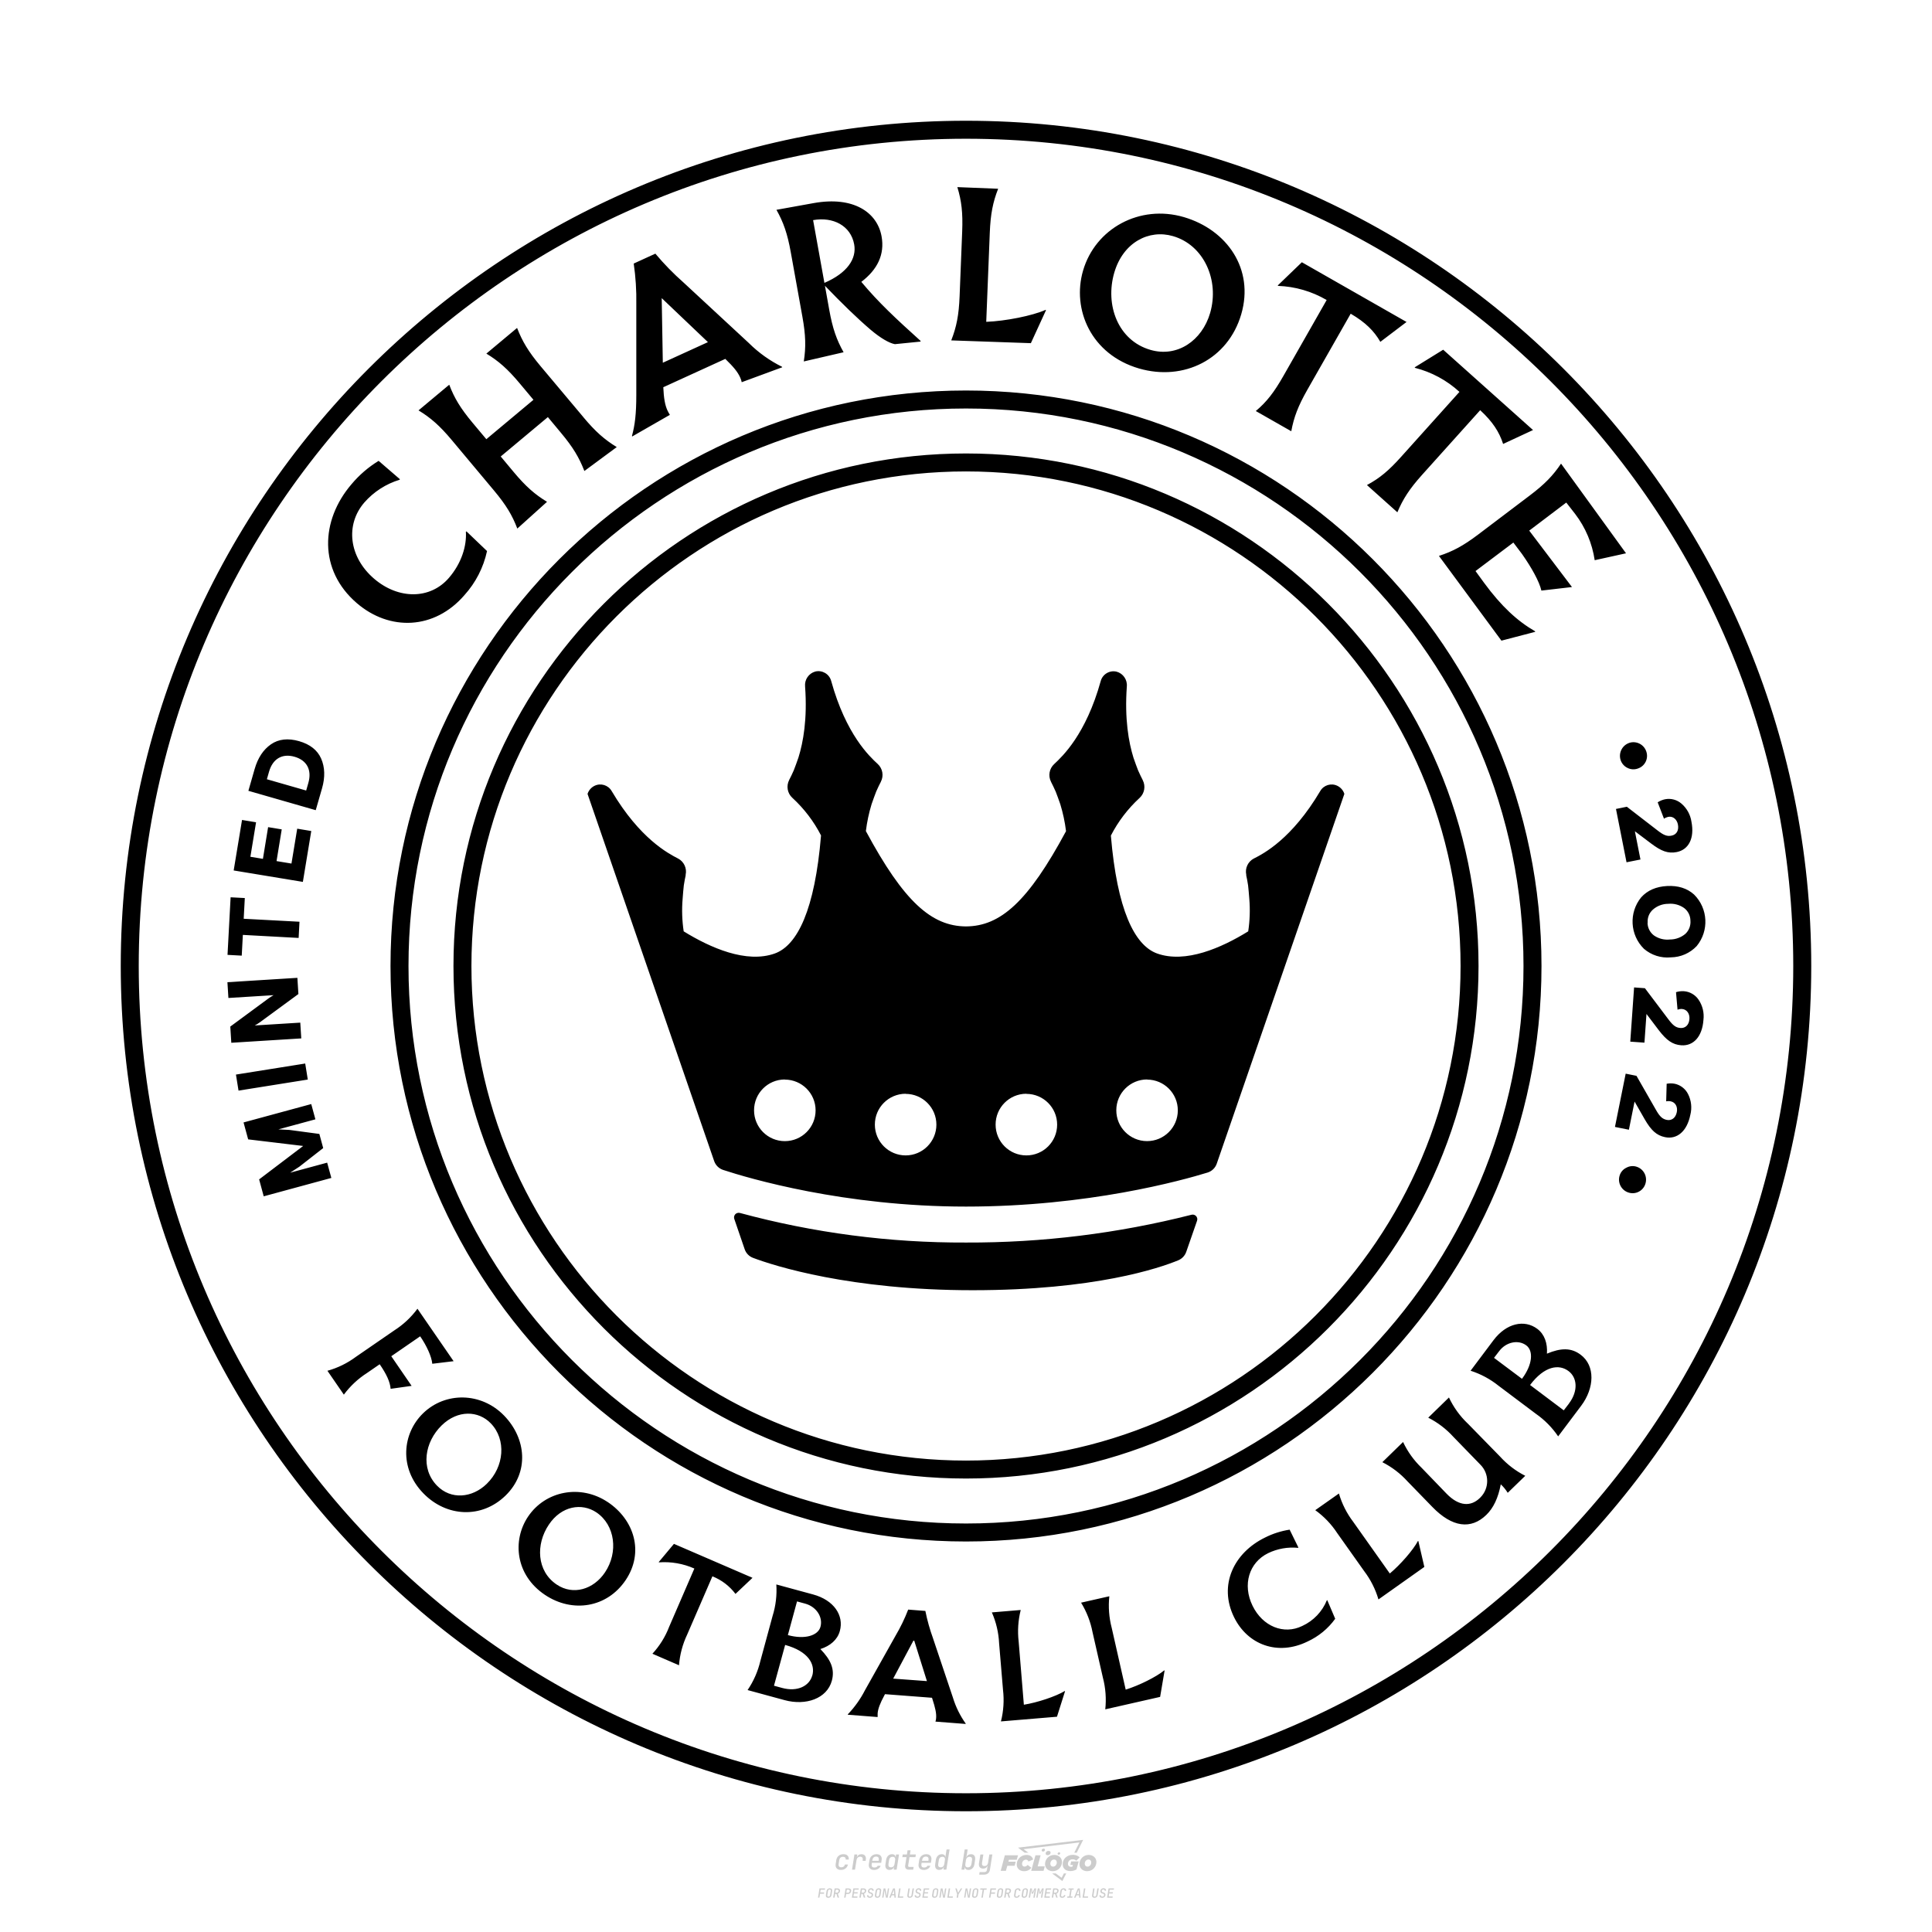 <?xml version="1.0" encoding="UTF-8"?>
<svg id="_图层_1" data-name="图层_1" xmlns="http://www.w3.org/2000/svg" version="1.1" viewBox="0 0 800 800">
  <!-- Created by @FCLOGO 2024-12-5 GMT+8 15:27:32 . https://fclogo.top/ -->
<!-- FOR PERSONAL USE ONLY NOT FOR COMMERCIAL USE -->
  <defs>
    <style>
      .st0 {
        fill: #ccc;
      }
    </style>
  </defs>
  <path class="st0" d="M348.22,774.3c-.79,0-1.38-.22-1.77-.65-.39-.44-.53-1.03-.41-1.79l.25-1.65c.12-.75.45-1.35.98-1.78.53-.44,1.19-.65,1.98-.65s1.33.2,1.72.6c.39.4.55.94.47,1.62h-1.24c.03-.36-.06-.64-.26-.84-.2-.2-.5-.3-.89-.3-.42,0-.76.12-1.03.35-.27.23-.43.56-.5.99l-.26,1.66c-.07.44,0,.77.19,1,.19.23.5.35.92.35.39,0,.72-.1.98-.3.26-.2.44-.48.52-.85h1.24c-.14.69-.47,1.23-.99,1.63-.52.4-1.16.6-1.92.6ZM352.8,774.19l1-6.29h1.19l-.19,1.19c.34-.87.97-1.3,1.91-1.3.67,0,1.17.21,1.49.62.32.42.43.99.31,1.71l-.07.42h-1.27l.06-.32c.07-.45.01-.8-.17-1.04-.18-.24-.48-.36-.88-.36s-.74.12-1.01.37c-.27.24-.43.59-.5,1.03l-.63,3.97h-1.24ZM361.91,774.3c-.77,0-1.35-.22-1.73-.67s-.52-1.04-.4-1.77l.25-1.65c.08-.49.26-.92.52-1.28s.6-.65,1.01-.85c.41-.2.87-.3,1.38-.3.77,0,1.35.22,1.73.67.39.45.52,1.04.39,1.77l-.17,1.12h-3.85l-.09.53c-.15.95.22,1.43,1.11,1.43.72,0,1.17-.25,1.37-.74h1.22c-.17.53-.5.96-1.01,1.28-.5.32-1.09.47-1.76.47ZM361.23,770.22l-.05.29h2.65s.05-.3.05-.3c.07-.47.01-.82-.17-1.07-.18-.25-.49-.37-.92-.37s-.8.13-1.06.38c-.26.25-.43.61-.51,1.08ZM368.33,774.3c-.63,0-1.1-.21-1.41-.64s-.4-1-.27-1.73l.27-1.77c.11-.73.39-1.31.84-1.74.44-.43.98-.64,1.61-.64.47,0,.83.12,1.09.35.26.24.39.56.38.96h.02l.17-1.2h1.24l-1,6.29h-1.22l.19-1.2h-.02c-.12.41-.35.73-.69.97s-.74.35-1.21.35ZM368.93,773.23c.39,0,.72-.12.98-.36.26-.24.43-.57.5-1.01l.25-1.65c.07-.43,0-.76-.18-1-.19-.24-.47-.36-.86-.36s-.72.12-.98.35c-.26.24-.42.57-.49,1.01l-.25,1.65c-.07.44-.01.78.17,1.01.18.23.47.35.88.35ZM376.35,774.19c-.57,0-.99-.16-1.26-.47-.27-.31-.36-.75-.27-1.32l.54-3.39h-1.74l.17-1.12h1.74l.27-1.72h1.24l-.27,1.72h2.47l-.18,1.12h-2.46l-.54,3.39c-.08.44.1.66.53.66h1.72l-.17,1.12h-1.77ZM382.5,774.3c-.77,0-1.35-.22-1.73-.67s-.52-1.04-.4-1.77l.25-1.65c.08-.49.26-.92.52-1.28s.6-.65,1.01-.85c.41-.2.87-.3,1.38-.3.77,0,1.35.22,1.73.67.39.45.52,1.04.39,1.77l-.17,1.12h-3.85l-.09.53c-.15.95.22,1.43,1.11,1.43.72,0,1.17-.25,1.37-.74h1.22c-.17.53-.5.96-1.01,1.28-.5.32-1.09.47-1.76.47ZM381.83,770.22l-.05.29h2.65s.05-.3.05-.3c.07-.47.01-.82-.17-1.07-.18-.25-.49-.37-.92-.37s-.8.13-1.06.38c-.26.25-.43.61-.51,1.08ZM388.92,774.3c-.63,0-1.1-.21-1.4-.64-.3-.42-.39-1-.28-1.73l.27-1.77c.11-.73.39-1.31.84-1.74.44-.43.98-.64,1.61-.64.47,0,.83.12,1.09.35.26.24.39.56.38.96h.02l.21-1.47.3-1.8h1.24l-1.33,8.35h-1.22l.19-1.2h-.02c-.12.41-.35.73-.69.97s-.74.35-1.21.35ZM389.53,773.23c.39,0,.72-.12.98-.36.26-.24.43-.57.5-1.01l.25-1.65c.08-.43.02-.76-.17-1-.19-.24-.48-.36-.87-.36s-.72.12-.98.35c-.26.24-.42.57-.49,1.01l-.25,1.65c-.08.44-.02.78.16,1.01s.48.35.88.35ZM401.02,774.3c-.47,0-.84-.12-1.1-.35-.26-.23-.39-.56-.38-.97h-.01l-.19,1.2h-1.22l1.33-8.35h1.24l-.29,1.8-.27,1.47h.05c.12-.41.35-.73.69-.97.34-.23.74-.35,1.21-.35.63,0,1.1.21,1.4.64.3.43.39,1.01.28,1.74l-.27,1.77c-.11.73-.39,1.31-.84,1.73-.45.42-.98.64-1.61.64ZM400.77,773.23c.4,0,.72-.12.98-.35.26-.23.42-.57.5-1.01l.25-1.65c.07-.43.01-.77-.17-1.01-.18-.24-.47-.35-.87-.35s-.72.12-.98.36-.43.57-.5,1l-.25,1.65c-.07.44-.01.77.17,1.01.18.24.47.36.87.36ZM405.47,776.25l.17-1.06h1.93c.64,0,1.01-.3,1.1-.9l.1-.67.21-1.19h-.03c-.12.42-.35.74-.68.97-.33.23-.73.34-1.2.34-.63,0-1.09-.2-1.4-.6s-.41-.94-.3-1.63l.58-3.6h1.24l-.56,3.48c-.06.41,0,.73.18.96s.47.34.85.34.72-.12.98-.37c.27-.24.43-.58.49-1.02l.54-3.4h1.24l-1.01,6.41c-.1.6-.37,1.08-.81,1.42-.44.35-1,.52-1.67.52h-1.95ZM417.79,770.09h3.22l.54-1.85h-5.47l-1.71,6.44h2.15l.59-2.1h3.03l.44-1.71h-3.03l.24-.78ZM424.23,772.92c-.59,0-1.02-.39-1.02-1.12,0-.88.63-1.76,1.61-1.76.49,0,.88.24,1.02.78l1.95-.83c-.29-1.17-1.27-1.9-2.64-1.9-2.78,0-4.15,2.15-4.15,3.9s1.27,2.83,3.07,2.83c1.37,0,2.34-.59,2.98-1.42l-1.51-1.17c-.39.44-.83.68-1.32.68ZM430.91,768.23h-2.15l-1.76,6.44h5.12l.49-1.85h-2.93l1.22-4.59ZM439.75,771.01c0-1.66-1.32-2.93-3.22-2.93-2.2,0-3.81,1.81-3.81,3.81,0,1.66,1.32,2.93,3.22,2.93,2.2,0,3.81-1.81,3.81-3.81ZM434.92,771.7c0-.83.59-1.71,1.51-1.71.78,0,1.17.54,1.17,1.22,0,.83-.59,1.71-1.51,1.71-.78,0-1.17-.54-1.17-1.22ZM443.21,772.23h1.07l-.2.68c-.15.05-.34.1-.59.1-.68,0-1.27-.39-1.27-1.22,0-1.02.73-1.9,1.95-1.9.59,0,1.12.24,1.51.59l1.37-1.37c-.44-.54-1.51-1.07-2.73-1.07-2.59,0-4.29,1.76-4.29,3.86s1.61,2.88,3.22,2.88c.93,0,1.85-.29,2.49-.68l.93-3.32h-3.12l-.34,1.46ZM450.78,768.08c-2.2,0-3.81,1.81-3.81,3.81,0,1.66,1.32,2.93,3.22,2.93,2.2,0,3.81-1.81,3.81-3.81,0-1.66-1.32-2.93-3.22-2.93ZM450.34,772.92c-.78,0-1.17-.54-1.17-1.22,0-.83.59-1.71,1.51-1.71.78,0,1.17.54,1.17,1.22,0,.83-.59,1.71-1.51,1.71ZM437.94,767.5c-.05.29.1.49.44.49s.54-.2.63-.49c.05-.24-.1-.49-.44-.49s-.59.24-.63.49ZM432.13,765.5c-.44,0-.73.24-.78.59s.1.59.54.59.73-.24.78-.59c.1-.34-.1-.59-.54-.59ZM433.01,767.3c-.1.54.15.88.83.88.63,0,1.07-.39,1.17-.88s-.15-.88-.83-.88c-.68,0-1.07.39-1.17.88ZM439.6,777.55l-2.44-1.81h-1.51l4.25,3.17,1.61-3.17h-.98l-.93,1.81ZM425.84,767.16l-2-1.46,23.13-2.78-2.15,4.25h1.02l2.68-5.32-26.99,3.22,2.78,2.1h1.51ZM338.72,785.79l.61-3.83h2.32l-.08.52h-1.76l-.18,1.14h1.63l-.08.52h-1.62l-.26,1.64h-.57ZM342.97,785.84c-.36,0-.62-.1-.8-.3-.17-.2-.23-.47-.18-.82l.27-1.7c.06-.34.2-.61.44-.82.24-.2.54-.3.89-.3s.62.1.8.3c.17.2.24.47.18.81l-.27,1.71c-.06.34-.2.62-.44.82-.24.2-.54.3-.9.3ZM343.05,785.33c.19,0,.35-.05.47-.16.12-.11.19-.26.23-.46l.27-1.7c.03-.2,0-.35-.08-.46-.08-.11-.22-.16-.41-.16s-.35.05-.46.16c-.12.1-.19.26-.22.46l-.27,1.7c-.03.2,0,.35.08.46s.22.16.41.16ZM345,785.79l.61-3.83h1.2c.24,0,.44.05.6.14.16.09.28.22.36.39s.09.37.05.59c-.04.26-.14.48-.3.67-.16.19-.37.32-.6.39l.54,1.64h-.62l-.48-1.57h-.54l-.25,1.57h-.57ZM345.89,783.71h.64c.19,0,.35-.06.48-.17.13-.11.21-.26.24-.45.03-.19,0-.35-.09-.46-.09-.11-.24-.17-.43-.17h-.64l-.2,1.25ZM349.54,785.79l.61-3.83h1.25c.37,0,.65.1.84.31.19.21.26.49.2.84-.04.23-.12.44-.25.61s-.29.31-.49.4c-.2.09-.42.14-.66.14h-.69l-.24,1.52h-.57ZM350.43,783.75h.69c.19,0,.36-.06.49-.18.14-.12.22-.27.25-.47s0-.35-.1-.47-.25-.18-.44-.18h-.69l-.21,1.29ZM352.75,785.79l.61-3.83h2.25l-.08.5h-1.7l-.17,1.09h1.51l-.08.5h-1.51l-.19,1.24h1.69l-.08.5h-2.25ZM355.84,785.79l.61-3.83h1.2c.24,0,.44.05.6.14.16.09.28.22.36.39s.09.37.05.59c-.04.26-.14.48-.3.67-.16.19-.37.32-.6.39l.54,1.64h-.62l-.48-1.57h-.54l-.25,1.57h-.57ZM356.74,783.71h.64c.19,0,.35-.06.48-.17.13-.11.21-.26.24-.45.03-.19,0-.35-.09-.46-.09-.11-.24-.17-.43-.17h-.64l-.2,1.25ZM360.13,785.84c-.39,0-.67-.1-.87-.29-.19-.19-.26-.45-.22-.78h.57c-.03.17.01.31.12.41.11.1.27.15.48.15.2,0,.37-.05.5-.15.13-.1.21-.23.24-.4.02-.15,0-.28-.06-.39-.06-.11-.16-.18-.29-.22l-.46-.14c-.27-.08-.46-.22-.59-.41-.13-.19-.17-.42-.13-.68.04-.21.11-.39.23-.55s.27-.28.46-.37.4-.13.64-.13c.35,0,.62.1.8.29.18.19.25.44.2.76h-.57c.03-.17,0-.3-.09-.4-.09-.1-.23-.14-.42-.14s-.34.04-.46.13c-.12.09-.19.21-.21.38-.02.15,0,.28.05.39s.16.18.29.22l.47.15c.26.08.46.22.58.41.12.19.17.42.12.69-.04.22-.12.41-.24.57-.13.16-.29.29-.49.38-.2.09-.42.13-.66.13ZM363.27,785.84c-.36,0-.62-.1-.8-.3-.17-.2-.23-.47-.18-.82l.27-1.7c.06-.34.2-.61.44-.82.24-.2.54-.3.89-.3s.62.1.8.3c.17.2.24.47.18.81l-.27,1.71c-.06.34-.2.62-.44.82-.24.2-.54.3-.9.3ZM363.34,785.33c.19,0,.35-.05.47-.16.12-.11.19-.26.23-.46l.27-1.7c.03-.2,0-.35-.08-.46-.08-.11-.22-.16-.41-.16s-.35.05-.46.16c-.12.1-.19.26-.22.46l-.27,1.7c-.03.2,0,.35.08.46s.22.16.41.16ZM365.28,785.79l.61-3.83h.71l.62,3.19c0-.1.02-.22.03-.36.01-.14.03-.29.04-.44.02-.15.04-.29.06-.41l.31-1.98h.52l-.61,3.83h-.71l-.61-3.19c0,.09-.02.21-.03.34s-.03.28-.04.42c-.02.15-.04.28-.06.41l-.31,2.01h-.53ZM368.23,785.79l1.59-3.83h.75l.37,3.83h-.56l-.07-.97h-1.09l-.39.97h-.59ZM369.39,784.34h.87l-.09-1.1c-.02-.2-.03-.37-.04-.51,0-.14-.01-.24-.01-.3-.02.06-.05.16-.1.3s-.11.31-.19.5l-.44,1.11ZM371.72,785.79l.61-3.83h.57l-.52,3.31h1.67l-.08.52h-2.25ZM376.68,785.84c-.37,0-.63-.1-.8-.3-.17-.2-.22-.47-.17-.82l.44-2.76h.57l-.44,2.76c-.03.2,0,.35.07.46.08.11.21.17.41.17s.35-.06.46-.17c.12-.11.19-.27.22-.46l.44-2.76h.57l-.44,2.76c-.06.35-.2.62-.43.82-.23.2-.53.3-.9.3ZM379.84,785.84c-.39,0-.67-.1-.87-.29-.19-.19-.26-.45-.22-.78h.57c-.03.17.01.31.12.41.11.1.27.15.48.15.2,0,.37-.05.5-.15.13-.1.21-.23.24-.4.02-.15,0-.28-.06-.39-.06-.11-.16-.18-.29-.22l-.46-.14c-.27-.08-.46-.22-.59-.41-.13-.19-.17-.42-.13-.68.04-.21.11-.39.23-.55s.27-.28.46-.37.4-.13.64-.13c.35,0,.62.1.8.29.18.19.25.44.2.76h-.57c.03-.17,0-.3-.09-.4-.09-.1-.23-.14-.42-.14s-.34.04-.46.13c-.12.09-.19.21-.21.38-.02.15,0,.28.05.39s.16.18.29.22l.47.15c.26.08.46.22.58.41.12.19.17.42.12.69-.04.22-.12.41-.24.57-.13.16-.29.29-.49.38-.2.09-.42.13-.66.13ZM381.91,785.79l.61-3.83h2.25l-.08.5h-1.7l-.17,1.09h1.51l-.08.5h-1.51l-.19,1.24h1.69l-.08.5h-2.25ZM386.94,785.84c-.36,0-.62-.1-.8-.3-.17-.2-.23-.47-.18-.82l.27-1.7c.06-.34.2-.61.44-.82.24-.2.54-.3.89-.3s.62.1.8.3c.17.2.24.47.18.81l-.27,1.71c-.06.34-.2.62-.44.82-.24.2-.54.3-.9.3ZM387.02,785.33c.19,0,.35-.05.47-.16.12-.11.19-.26.23-.46l.27-1.7c.03-.2,0-.35-.08-.46-.08-.11-.22-.16-.41-.16s-.35.05-.46.16c-.12.1-.19.26-.22.46l-.27,1.7c-.03.2,0,.35.08.46s.22.16.41.16ZM388.95,785.79l.61-3.83h.71l.62,3.19c0-.1.02-.22.03-.36.01-.14.03-.29.04-.44.02-.15.04-.29.06-.41l.31-1.98h.52l-.61,3.83h-.71l-.61-3.19c0,.09-.02.21-.03.34s-.03.28-.04.42c-.02.15-.04.28-.06.41l-.31,2.01h-.53ZM392.25,785.79l.61-3.83h.57l-.52,3.31h1.67l-.08.52h-2.25ZM396.12,785.79l.22-1.41-.75-2.42h.58l.45,1.45c.03.09.05.18.07.27.02.08.03.15.03.19.02-.04.05-.1.09-.19.04-.08.09-.17.14-.27l.9-1.45h.6l-1.53,2.42-.22,1.41h-.57ZM399.22,785.79l.61-3.83h.71l.62,3.19c0-.1.02-.22.03-.36.01-.14.03-.29.04-.44.02-.15.04-.29.06-.41l.31-1.98h.52l-.61,3.83h-.71l-.61-3.19c0,.09-.02.21-.03.34s-.03.28-.04.42c-.02.15-.04.28-.06.41l-.31,2.01h-.53ZM403.51,785.84c-.36,0-.62-.1-.8-.3-.18-.2-.23-.47-.18-.82l.27-1.7c.06-.34.2-.61.44-.82.24-.2.54-.3.89-.3s.62.1.8.3c.17.2.24.47.18.81l-.27,1.71c-.06.34-.2.62-.44.82-.24.2-.54.3-.89.3ZM403.58,785.33c.19,0,.35-.05.47-.16.12-.11.19-.26.23-.46l.27-1.7c.03-.2,0-.35-.08-.46-.08-.11-.22-.16-.41-.16s-.35.05-.46.16c-.12.1-.19.26-.22.46l-.27,1.7c-.03.2,0,.35.08.46.08.11.22.16.41.16ZM406.38,785.79l.52-3.31h-1.02l.08-.52h2.62l-.08.52h-1.03l-.52,3.31h-.57ZM409.52,785.79l.61-3.83h2.32l-.08.52h-1.76l-.18,1.14h1.63l-.08.52h-1.62l-.26,1.64h-.57ZM413.77,785.84c-.36,0-.62-.1-.8-.3-.18-.2-.23-.47-.18-.82l.27-1.7c.06-.34.2-.61.44-.82.24-.2.54-.3.89-.3s.62.1.8.3c.17.2.24.47.18.81l-.27,1.71c-.06.34-.2.62-.44.82-.24.2-.54.3-.89.3ZM413.85,785.33c.19,0,.35-.05.47-.16.12-.11.19-.26.23-.46l.27-1.7c.03-.2,0-.35-.08-.46-.08-.11-.22-.16-.41-.16s-.35.05-.46.16c-.12.1-.19.26-.22.46l-.27,1.7c-.03.2,0,.35.08.46.08.11.22.16.41.16ZM415.8,785.79l.61-3.83h1.2c.24,0,.44.05.6.14.16.09.28.22.36.39s.09.37.05.59c-.04.26-.14.48-.3.67-.16.19-.37.32-.6.39l.54,1.64h-.62l-.48-1.57h-.54l-.25,1.57h-.57ZM416.69,783.71h.64c.19,0,.35-.06.48-.17.13-.11.21-.26.24-.45.03-.19,0-.35-.09-.46-.09-.11-.24-.17-.43-.17h-.64l-.2,1.25ZM420.91,785.84c-.36,0-.63-.1-.81-.3-.18-.2-.24-.47-.19-.82l.27-1.7c.06-.35.21-.62.45-.82s.55-.3.91-.3.63.1.81.3c.18.2.24.47.19.82h-.57c.03-.2,0-.35-.09-.46-.09-.11-.23-.16-.42-.16s-.35.05-.47.16c-.12.1-.2.26-.23.45l-.27,1.71c-.03.2,0,.35.09.46.09.11.23.16.42.16s.35-.05.47-.16.2-.26.23-.46h.57c-.03.23-.11.43-.24.59s-.28.3-.47.39c-.19.09-.4.14-.64.14ZM424.03,785.84c-.36,0-.62-.1-.8-.3-.18-.2-.23-.47-.18-.82l.27-1.7c.06-.34.2-.61.44-.82.24-.2.54-.3.89-.3s.62.1.8.3c.17.2.24.47.18.81l-.27,1.71c-.06.34-.2.62-.44.82-.24.2-.54.3-.89.3ZM424.11,785.33c.19,0,.35-.05.47-.16.12-.11.19-.26.23-.46l.27-1.7c.03-.2,0-.35-.08-.46-.08-.11-.22-.16-.41-.16s-.35.05-.46.16c-.12.1-.19.26-.22.46l-.27,1.7c-.03.2,0,.35.08.46.08.11.22.16.41.16ZM425.97,785.79l.61-3.83h.69l.18,1.23c.02.12.04.23.05.33.01.1.02.18.03.24.02-.06.05-.14.09-.24.04-.11.09-.22.15-.34l.57-1.22h.71l-.61,3.83h-.54l.2-1.29c.02-.17.06-.35.1-.55.04-.2.09-.4.14-.61s.1-.4.14-.59c.05-.19.09-.35.13-.49l-.86,1.86h-.55l-.28-1.86c0,.14-.01.29-.02.47s-.02.37-.04.57c-.02.2-.04.41-.06.61-.02.2-.05.4-.08.57l-.2,1.29h-.54ZM429.11,785.79l.61-3.83h.69l.18,1.23c.02.12.04.23.05.33.01.1.02.18.03.24.02-.06.05-.14.09-.24.04-.11.09-.22.15-.34l.57-1.22h.71l-.61,3.83h-.54l.2-1.29c.02-.17.06-.35.1-.55.04-.2.09-.4.14-.61s.1-.4.14-.59c.05-.19.09-.35.13-.49l-.86,1.86h-.55l-.28-1.86c0,.14-.01.29-.02.47s-.02.37-.04.57c-.02.2-.04.41-.06.61-.02.2-.05.4-.08.57l-.2,1.29h-.54ZM432.41,785.79l.61-3.83h2.25l-.08.5h-1.7l-.17,1.09h1.51l-.08.5h-1.51l-.19,1.24h1.69l-.08.5h-2.25ZM435.51,785.79l.61-3.83h1.2c.24,0,.44.05.6.14.16.09.28.22.36.39s.09.37.05.59c-.04.26-.14.48-.3.67-.16.19-.37.32-.6.39l.54,1.64h-.62l-.48-1.57h-.54l-.25,1.57h-.57ZM436.4,783.71h.64c.19,0,.35-.06.48-.17.13-.11.21-.26.24-.45.03-.19,0-.35-.09-.46-.09-.11-.24-.17-.43-.17h-.64l-.2,1.25ZM439.8,785.84c-.36,0-.63-.1-.81-.3-.18-.2-.24-.47-.19-.82l.27-1.7c.06-.35.21-.62.45-.82s.55-.3.91-.3.63.1.81.3c.18.2.24.47.19.82h-.57c.03-.2,0-.35-.09-.46-.09-.11-.23-.16-.42-.16s-.35.05-.47.16c-.12.1-.2.26-.23.45l-.27,1.71c-.03.2,0,.35.09.46.09.11.23.16.42.16s.35-.05.47-.16.2-.26.23-.46h.57c-.03.23-.11.43-.24.59s-.28.3-.47.39c-.19.09-.4.14-.64.14ZM441.88,785.79l.08-.5h.78l.45-2.82h-.78l.08-.5h2.13l-.08.5h-.78l-.45,2.82h.78l-.08.5h-2.13ZM444.74,785.79l1.59-3.83h.75l.37,3.83h-.56l-.07-.97h-1.09l-.39.97h-.59ZM445.9,784.34h.87l-.09-1.1c-.02-.2-.03-.37-.04-.51,0-.14-.01-.24-.01-.3-.02.06-.05.16-.1.3s-.11.31-.19.5l-.44,1.11ZM448.24,785.79l.61-3.83h.57l-.52,3.31h1.67l-.08.52h-2.25ZM453.19,785.84c-.37,0-.63-.1-.8-.3-.17-.2-.22-.47-.17-.82l.44-2.76h.57l-.44,2.76c-.03.2,0,.35.07.46.08.11.21.17.41.17s.35-.06.46-.17c.12-.11.19-.27.22-.46l.44-2.76h.57l-.44,2.76c-.06.35-.2.62-.43.82-.23.2-.53.3-.9.3ZM456.36,785.84c-.39,0-.67-.1-.87-.29-.19-.19-.26-.45-.22-.78h.57c-.03.17.01.31.12.41.11.1.27.15.48.15.2,0,.37-.05.5-.15s.21-.23.24-.4c.02-.15,0-.28-.06-.39s-.16-.18-.29-.22l-.46-.14c-.27-.08-.46-.22-.59-.41-.13-.19-.17-.42-.13-.68.04-.21.11-.39.23-.55s.27-.28.46-.37c.19-.09.4-.13.64-.13.35,0,.62.1.8.29.18.19.25.44.2.76h-.57c.03-.17,0-.3-.09-.4-.09-.1-.23-.14-.42-.14s-.34.04-.46.13c-.12.09-.19.21-.21.38-.02.15,0,.28.05.39s.16.18.29.22l.47.15c.26.08.46.22.58.41.12.19.17.42.12.69-.04.22-.12.41-.24.57-.13.16-.29.29-.49.38-.2.09-.42.13-.66.13ZM458.42,785.79l.61-3.83h2.25l-.08.5h-1.7l-.17,1.09h1.51l-.08.5h-1.51l-.19,1.24h1.69l-.08.5h-2.25Z"/>
  <path d="M400,612.23c-117.03,0-212.23-95.21-212.23-212.23s95.21-212.23,212.23-212.23,212.23,95.21,212.23,212.23-95.21,212.23-212.23,212.23ZM400,195.21c-112.92,0-204.79,91.87-204.79,204.79s91.87,204.79,204.79,204.79,204.79-91.87,204.79-204.79-91.87-204.79-204.79-204.79ZM400,750c-192.99,0-350-157.01-350-350S207.01,50,400,50s350,157.01,350,350-157.01,350-350,350ZM742.55,400c0-188.85-153.7-342.55-342.55-342.55S57.45,211.15,57.45,400s153.7,342.55,342.55,342.55,342.55-153.7,342.55-342.55ZM400,638.3c-131.4,0-238.3-106.89-238.3-238.3s106.89-238.3,238.3-238.3,238.3,106.89,238.3,238.3-106.89,238.3-238.3,238.3ZM630.85,400c0-127.29-103.56-230.85-230.85-230.85s-230.85,103.56-230.85,230.85,103.56,230.85,230.85,230.85,230.85-103.56,230.85-230.85ZM495.66,505.53l-4.45,12.8c-.55,1.59-1.74,2.87-3.29,3.52-7.8,3.22-34.55,12.4-85.2,12.4s-82.16-10.09-90.91-13.4c-1.63-.61-2.9-1.93-3.46-3.58l-4.29-12.52c-.35-1,.17-2.1,1.17-2.45.37-.13.78-.15,1.16-.04,30.51,8.25,62,12.38,93.61,12.25,31.48.11,62.84-3.75,93.35-11.5,1.02-.28,2.08.32,2.36,1.35.11.39.09.8-.05,1.18ZM400,499.62c50.6,0,89.48-10.84,100.03-14.09,1.79-.56,3.21-1.94,3.81-3.71l52.83-153.08c-.46-1.47-1.52-2.69-2.91-3.36-2.55-1.24-5.63-.3-7.06,2.15-11.72,19.83-23.5,25.94-27.38,27.9l-.13.06c-2.44,1.28-3.73,4.03-3.14,6.73v.32c.21.94.5,2.33.76,4.1.17,1.53.34,3.43.5,5.55.37,4.49.22,9-.45,13.46-11.03,6.81-25.94,13.4-37.75,9.16-9.36-3.39-16.55-18.16-19.12-48.81,2.99-5.82,6.99-11.07,11.8-15.51l.11-.1c2.02-1.88,2.55-4.87,1.29-7.33-.03-.05-.05-.11-.06-.16l-.08-.14c-.44-.85-1.07-2.15-1.79-3.76-.56-1.43-1.21-3.22-1.91-5.23-2-6.44-3.71-16-2.76-29.45.29-2.82-1.5-5.45-4.24-6.2-2.86-.68-5.75,1.01-6.55,3.84-6.17,22.27-15.97,31.3-19.19,34.34l-.11.1c-2.03,1.88-2.55,4.87-1.29,7.33l.06.16.08.14c.44.85,1.07,2.15,1.79,3.76.56,1.43,1.21,3.22,1.91,5.23,1.11,3.64,1.91,7.37,2.37,11.15-15.68,29.18-27.15,39.36-41.43,39.44-14.28-.09-25.75-10.27-41.45-39.48.46-3.78,1.26-7.51,2.37-11.15.7-2.01,1.35-3.8,1.91-5.23.71-1.64,1.35-2.91,1.79-3.76l.08-.14.06-.16c1.27-2.45.74-5.45-1.29-7.33l-.11-.1c-3.22-2.98-13.02-12.02-19.19-34.34-.79-2.84-3.68-4.54-6.55-3.86-2.74.76-4.53,3.38-4.24,6.2.97,13.46-.76,23.04-2.76,29.45-.7,2-1.35,3.8-1.91,5.23-.71,1.64-1.35,2.91-1.79,3.76l-.08.14c-.02.06-.04.11-.06.16-1.26,2.46-.74,5.45,1.29,7.33l.11.1c4.81,4.44,8.81,9.68,11.8,15.51-2.55,30.71-9.74,45.47-19.12,48.87-11.8,4.24-26.72-2.35-37.75-9.16-.67-4.45-.82-8.97-.44-13.46.15-2.15.32-4.01.49-5.55.26-1.77.55-3.15.76-4.1v-.32c.59-2.69-.7-5.45-3.14-6.73l-.13-.06c-3.87-2.01-15.67-8.11-27.38-27.9-1.43-2.45-4.51-3.39-7.06-2.15-1.39.67-2.44,1.89-2.91,3.36l52.43,152.03c.6,1.74,1.97,3.09,3.71,3.67,10.56,3.46,49.97,15.18,100.54,15.18ZM324.98,447.04c7.03,0,12.74,5.7,12.74,12.74s-5.7,12.74-12.74,12.74-12.74-5.7-12.74-12.74h0c-.02-7.04,5.66-12.77,12.7-12.79.01,0,.02,0,.03,0v.05ZM475.02,447.04c7.03.02,12.72,5.75,12.69,12.78-.02,7.03-5.75,12.72-12.78,12.69-7.03-.02-12.72-5.75-12.69-12.78,0,0,0,0,0-.01,0-7.04,5.72-12.74,12.76-12.74,0,0,.01,0,.02,0v.05ZM374.99,452.95c7.03,0,12.74,5.69,12.75,12.73,0,7.03-5.69,12.74-12.73,12.75-7.03,0-12.74-5.69-12.75-12.73h0c-.02-7.06,5.68-12.78,12.73-12.8h0v.05ZM425,452.95c7.03,0,12.74,5.7,12.74,12.74s-5.7,12.74-12.74,12.74-12.74-5.7-12.74-12.74h0c-.02-7.04,5.66-12.77,12.7-12.79.01,0,.02,0,.03,0v.05ZM192.91,220.17c.38,5.87-1.8,13.06-7.04,19.13-7.73,8.97-20.91,8.99-31.01.29-10.39-8.95-11.94-22.29-4.02-31.49,3.9-4.46,8.98-7.73,14.65-9.45l.09-.23-8.8-7.59c-4.24,2.59-8.03,5.85-11.22,9.66-12.88,15.02-13.69,35.58,2.15,49.22,13.57,11.7,32.19,11.11,44.61-3.29,4.66-5.16,7.88-11.45,9.35-18.24l-8.51-8.14-.23.14ZM241.58,172.75l-17.81-21.21c-5-5.98-7.51-10.23-9.66-15.75l-12.72,10.63c5.06,3.07,8.8,6.34,13.8,12.32l5.7,6.81-19.51,16.31-5.7-6.8c-5-5.98-7.56-10.24-9.66-15.76l-12.72,10.63c5.06,3.08,8.8,6.35,13.8,12.33l17.45,20.85c5,5.98,7.56,10.23,9.66,15.76l12.3-11.08c-5.06-3.08-8.8-6.35-13.8-12.33l-5.37-6.44,19.52-16.31,5.46,6.56c5,5.98,7.51,10.24,9.66,15.76l13.4-9.9c-5.08-3.12-8.83-6.4-13.81-12.37ZM356.65,116.72c6.68-5.09,9.75-11.33,8.39-18.85-1.78-9.88-11.57-16.75-28.12-13.77l-15.41,2.78c2.91,5.18,4.55,9.87,5.93,17.54l4.82,26.75c1.38,7.66,1.49,12.63.57,18.5l16.48-3.81c-2.91-5.18-4.55-9.86-5.93-17.53l-1.79-10c7.01,7.29,13.25,13.37,18.95,18.24,4.11,3.46,7.64,5.5,10.01,5.94l10.66-1.07-.05-.31c-10.19-9.19-17.42-15.91-24.5-24.41ZM341.38,117.18l-4.69-26.03c8.2-1.48,15.6,2.25,17.01,10.06,1.07,5.91-2.85,11.84-12.32,15.92v.04ZM408.38,133.26l1.47-36.92c.31-7.78,1.29-12.65,3.46-18.18l-16.89-.68c1.73,5.69,2.31,10.61,2,18.4l-1.07,26.83c-.31,7.78-1.28,12.65-3.46,18.24l32.97,1.15,6.26-13.64-.15-.16c-5.46,2.45-16.62,4.66-24.58,4.96ZM490.23,89.9c-18.34-5.37-36.69,4.73-41.76,22.16-4.67,16.01,3.27,34.72,23.17,40.52,18.55,5.37,36.89-3.78,42.34-22.48,5.45-18.7-5.87-34.94-23.75-40.2ZM501.09,129.6c-3.34,11.45-13.6,18.52-24.74,15.27-13.47-3.92-18.83-18.64-14.96-31.95,3.68-12.64,14.43-18.03,24.3-15.15,12.72,3.65,19.36,18.17,15.4,31.84ZM571.57,141.55l10.85-8.23-43.35-24.73-9.95,9.58.06.21c7.1.25,14.03,2.26,20.16,5.85l-17.9,31.42c-3.86,6.77-6.9,10.73-11.44,14.55l14.69,8.37c1.07-5.83,2.84-10.48,6.7-17.25l17.9-31.42c6.06,3.54,9.67,7.11,12.28,11.65ZM622.41,183.83l12.38-5.76-37.2-33.26-11.74,7.26v.23c6.89,1.74,13.24,5.16,18.48,9.97l-24.06,26.78c-5.19,5.81-8.99,8.98-14.25,11.8l12.6,11.28c2.3-5.47,4.99-9.66,10.18-15.45l24.11-26.83c5.13,4.73,7.9,8.99,9.5,13.98ZM310.18,142.14l-27.14-25.15c-4.19-3.69-8.09-7.69-11.67-11.96l-8.96,4.1c.81,5.57,1.17,11.19,1.07,16.81v37.56c0,7.96-.58,12.52-1.8,17.02l.1.21,15.6-8.95c-.38-.6-.72-1.22-1.02-1.86-1.01-2.22-1.51-5.1-1.7-9.58l25.67-11.73c3.4,3.3,5.11,5.37,6.13,7.63.31.64.53,1.32.67,2.02l16.78-6.18-.1-.21c-5.03-2.49-9.63-5.77-13.63-9.72ZM293.14,141.67l-18.68,8.53-.46-26.75,19.14,18.22ZM646.39,191.98c-3.3,4.93-6.75,8.51-12.96,13.2l-21.34,16.15c-6.22,4.7-10.6,7.03-16.26,8.86l25.88,35.09,13.95-3.64v-.23c-7.25-4.17-13.95-10.28-21.17-20.13l-3.51-4.82,15.67-11.8,3.59,4.75c4.02,5.72,7.15,11.4,8.02,15.14l12.66-1.47-17.7-23.36,15.34-11.62,3.68,4.72c4.28,5.6,7.06,12.19,8.09,19.15l12.97-2.86-26.91-37.14ZM549.43,662.63c-1.92,4.71-5.56,8.52-10.18,10.64-7.69,3.78-16.43.16-20.58-8.33-4.29-8.75-1.47-17.95,6.44-21.81,3.85-1.86,8.15-2.62,12.4-2.2l.13-.13-3.63-7.4c-3.56.55-7.01,1.65-10.22,3.28-12.88,6.3-19.31,19.64-12.81,32.94,5.59,11.43,18.07,16.16,30.44,10.1,4.57-2.1,8.52-5.34,11.46-9.42l-3.28-7.69-.17.02ZM587.15,638.07c-2,3.79-7.32,9.86-11.66,13.48l-15.15-21.39c-2.67-3.51-4.68-7.49-5.92-11.73l-9.8,6.9c3.59,2.58,6.67,5.79,9.09,9.49l11.16,15.74c2.67,3.52,4.68,7.49,5.92,11.73l19-13.46-2.49-10.73-.15-.03ZM607.64,589.34c-3.19-3.06-5.78-6.67-7.66-10.67l-8.58,8.36c3.94,1.99,7.48,4.7,10.44,7.97l11.13,11.46c3.76,3.73,3.79,9.8.06,13.57-.09.09-.18.18-.27.27-3.68,3.58-8.58,3.54-13.77-1.8l-10.35-10.73c-3.19-3.06-5.78-6.67-7.66-10.67l-8.58,8.36c3.94,1.99,7.48,4.7,10.44,7.97l10.28,10.58c8.2,8.46,16,9.43,22.34,3.27,2.94-2.85,4.91-7.01,5.98-12.65,1.11,1.03,2.08,2.22,2.88,3.51l7.26-7.04c-3.94-1.99-7.48-4.7-10.44-7.97l-13.48-13.79ZM654.5,560.95c-3.94-2.96-8.19-2.83-13.95-.43.3-4.29-.99-8-3.95-10.24-5.37-4.05-12.88-2.39-18.19,4.69l-9.47,12.62c4.21,1.35,8.14,3.46,11.59,6.23l15.43,11.59c3.63,2.53,6.76,5.7,9.24,9.36l9.55-12.7c5.47-7.31,5.9-16.54-.25-21.12ZM618.64,562.26l2.15-2.8c2.82-3.76,7.88-4.87,11.23-2.35,2.99,2.25,2.61,7.96-1.8,13.82l-11.58-8.67ZM649.67,581.2l-2.15,2.79-13.95-10.49c5.96-7.93,11.97-8.73,15.89-5.79,3.58,2.64,4.2,8.16.2,13.47v.03ZM162.01,561.59l11.97-8.25c2.64,3.82,4.74,8.34,5.02,11.37l8.83-1.07-14.97-21.72c-2.62,3.55-5.87,6.59-9.59,8.97l-15.89,10.94c-3.55,2.64-7.55,4.6-11.8,5.78l6.8,9.88c2.63-3.55,5.88-6.59,9.6-8.97l5.24-3.61c2.82,4.1,4.29,7.26,4.53,10.17l8.69-1.22-8.43-12.29ZM208.71,586.14c-9.45-9.71-24.31-9.9-33.54-.91-8.48,8.26-10.12,22.6.15,33.14,9.57,9.83,24.11,10.56,34.01.92s8.61-23.67-.62-33.15ZM201.58,614.4c-6.06,5.91-14.87,6.7-20.62.78-6.94-7.12-5.12-18.09,1.93-24.96,6.7-6.53,15.22-6.11,20.31-.87,6.56,6.73,5.59,18.03-1.62,25.04ZM251.65,621.98c-11.26-7.51-25.83-4.67-33.01,6.04-6.58,9.83-5.23,24.18,7,32.37,11.38,7.63,25.75,5.37,33.46-6.14,7.7-11.5,3.55-24.93-7.45-32.28ZM250.51,651.09c-4.71,7.03-13.17,9.66-20.01,5.03-8.26-5.54-8.75-16.64-3.22-24.82,5.2-7.76,13.63-9.11,19.69-5.04,7.76,5.24,9.14,16.48,3.54,24.83ZM279.06,639.29l-6.28,7.51.05.14c5.03-.37,10.08.51,14.69,2.56l-10.44,24.12c-1.58,4.13-3.94,7.91-6.93,11.16l11.01,4.77c.34-4.41,1.49-8.72,3.39-12.72l10.44-24.11c3.8,1.5,7.1,4.02,9.56,7.28l7.05-6.66-32.54-14.06ZM423.96,705.89l-2.15-26.12c-.52-4.39-.23-8.83.85-13.11l-11.95,1c1.77,4.04,2.79,8.38,3,12.79l1.61,19.24c.52,4.39.23,8.83-.85,13.11l23.2-1.94,3.34-10.55-.12-.1c-3.67,2.24-11.34,4.78-16.93,5.68ZM466.13,699.65l-5.79-25.57c-1.12-4.27-1.46-8.71-.99-13.1l-11.7,2.65c2.31,3.76,3.92,7.91,4.75,12.24l4.29,18.83c1.12,4.27,1.45,8.71.98,13.1l22.71-5.15,1.85-10.9-.14-.09c-3.32,2.74-10.56,6.3-15.96,7.98ZM336.69,660.23l-15.23-4.14c.29,4.41-.23,8.83-1.55,13.05l-5.06,18.64c-1.02,4.3-2.81,8.38-5.29,12.04l15.32,4.17c8.81,2.39,17.54-.62,19.57-8.04,1.29-4.75-.41-8.66-4.75-13.11,4.08-1.3,7.07-3.86,8.05-7.44,1.81-6.51-2.48-12.84-11.06-15.17ZM336.34,693.78c-1.17,4.29-6.06,6.9-12.47,5.16l-3.38-.92,4.62-16.89c9.56,2.63,12.54,7.93,11.26,12.65h-.03ZM339.74,673.62c-.99,3.63-6.44,5.37-13.5,3.44l3.79-13.95,3.37.92c4.54,1.22,7.45,5.5,6.34,9.58ZM386.39,678.51c-1.36-3.73-2.44-7.56-3.22-11.46l-7.11-.55c-1.44,3.74-3.19,7.35-5.23,10.81l-12.68,22.61c-1.87,3.64-4.26,6.99-7.09,9.95v.16l12.35.96c-.03-.5-.03-1,0-1.5.15-1.93.99-4.14,2.8-7.51l.25-.46,19.46,1.49.11.33c1.3,3.99,1.75,6.14,1.6,8.06-.03.5-.12,1-.28,1.48l12.52.97v-.16c-2.32-3.27-4.11-6.89-5.28-10.73l-8.2-24.43ZM369.85,695.08l8.38-15.73h.33l5.26,16.76-13.97-1.03ZM674.69,307.59c2.95-.93,6.09.71,7.03,3.66.96,2.9-.61,6.02-3.51,6.98-.05.02-.1.03-.15.05-1.4.47-2.93.34-4.24-.35-1.34-.67-2.35-1.87-2.79-3.3-.89-2.95.74-6.07,3.66-7.03h0ZM673.62,334.04l12.72,9.82c2.65,2.07,4.06,2.54,5.85,2.15,2-.4,3.08-2.15,2.6-4.61-.43-2.15-2.06-3.55-4.05-3.15-.62.14-1.2.39-1.72.76l-2.61-6.79c.94-.61,1.99-1.04,3.09-1.27,2.4-.46,4.88.2,6.73,1.79,2.25,1.92,3.73,4.59,4.16,7.51,1.35,6.86-1.17,11.59-6.09,12.57-3.58.72-6.44-.39-10.59-3.53l-6.74-5.08,2.31,11.69-5.77,1.15-4.37-22.08,4.49-.91ZM691.86,396.42c-4.04.39-8.06-.89-11.14-3.54-5.82-5.75-6.31-14.98-1.14-21.32,2.6-2.88,6.17-4.44,10.73-4.68s8.31.94,11.18,3.54c5.8,5.77,6.26,15.01,1.07,21.33-2.79,2.95-6.65,4.63-10.71,4.67ZM682.21,382.1c.02,2.07,1.01,4.02,2.67,5.26,1.92,1.33,4.25,1.92,6.57,1.67,2.36,0,4.64-.83,6.44-2.35,1.5-1.42,2.26-3.44,2.08-5.49-.02-2.05-.99-3.98-2.63-5.21-1.91-1.34-4.23-1.95-6.55-1.73-2.34,0-4.6.85-6.35,2.39-1.55,1.37-2.35,3.4-2.17,5.46h-.06ZM681.13,409.2l9.66,12.81c2.02,2.71,3.22,3.53,5.06,3.66,2.03.14,3.54-1.26,3.71-3.76.16-2.15-1.07-3.97-3.07-4.11-.63-.04-1.26.06-1.86.28l-.63-7.24c1.07-.34,2.19-.48,3.3-.4,2.44.19,4.65,1.47,6.03,3.49,1.67,2.45,2.39,5.43,2.03,8.38-.49,6.97-4.17,10.87-9.17,10.52-3.64-.26-6.13-2.09-9.29-6.2l-5.13-6.77-.84,11.88-5.87-.42,1.58-22.45,4.49.33ZM677.64,445.49l7.98,13.95c1.64,2.94,2.76,3.91,4.55,4.29,1.99.4,3.67-.79,4.16-3.22.43-2.15-.54-4.07-2.52-4.47-.62-.13-1.26-.13-1.88,0l.2-7.28c1.1-.21,2.23-.21,3.34,0,2.4.51,4.43,2.09,5.53,4.29,1.34,2.65,1.67,5.7.93,8.58-1.37,6.86-5.53,10.25-10.44,9.25-3.57-.72-5.81-2.85-8.41-7.34l-4.24-7.41-2.35,11.67-5.77-1.16,4.44-22.06,4.47.9ZM677.7,483.12c2.94.95,4.56,4.09,3.63,7.04-.89,2.92-3.98,4.57-6.9,3.68-.05-.02-.1-.03-.15-.05-2.94-.95-4.56-4.1-3.62-7.04.43-1.42,1.44-2.59,2.78-3.22,1.3-.73,2.85-.88,4.26-.41ZM137.2,487.76l-28,7.61-1.9-7.01,18.24-13.84-22.78-2.73-1.91-7.01,28.03-7.61,1.72,6.32-15.33,4.16,4.57.23,12.4,1.66,1.59,5.85-9.86,7.7-3.83,2.5,15.33-4.16,1.73,6.32ZM127.45,447.02l-28.68,4.58-1.07-6.64,28.68-4.58,1.07,6.64ZM124.75,429.98l-28.97,1.81-.42-6.71,15.78-11.63c.69-.5,1.4-.96,2.15-1.37l-18.71,1.16-.41-6.53,28.97-1.81.42,6.71-15.85,11.63c-.71.51-1.44.97-2.21,1.38l18.84-1.17.41,6.53ZM100.09,395.71l-5.88-.32,1.28-23.84,5.88.31-.46,8.58,23.1,1.23-.35,6.71-23.1-1.26-.46,8.58ZM125.41,365.17l-28.65-4.73,3.46-20.91,5.81.96-2.35,14.28,5.19.86,2.15-13.13,5.64.93-2.15,13.13,6.18,1.02,2.38-14.44,5.82.97-3.48,21.07ZM130.75,335.48l-27.9-8.02,2.59-9.01c1.33-4.66,3.61-8.07,6.78-10.26s7.09-2.59,11.63-1.29,7.61,3.73,9.14,7.24,1.7,7.65.35,12.32l-2.6,9.01ZM127.68,324.19c1.52-5.3-.55-9.35-5.7-10.83s-9.05.86-10.57,6.16l-.9,3.15,16.27,4.67.9-3.15Z"/>
</svg>
